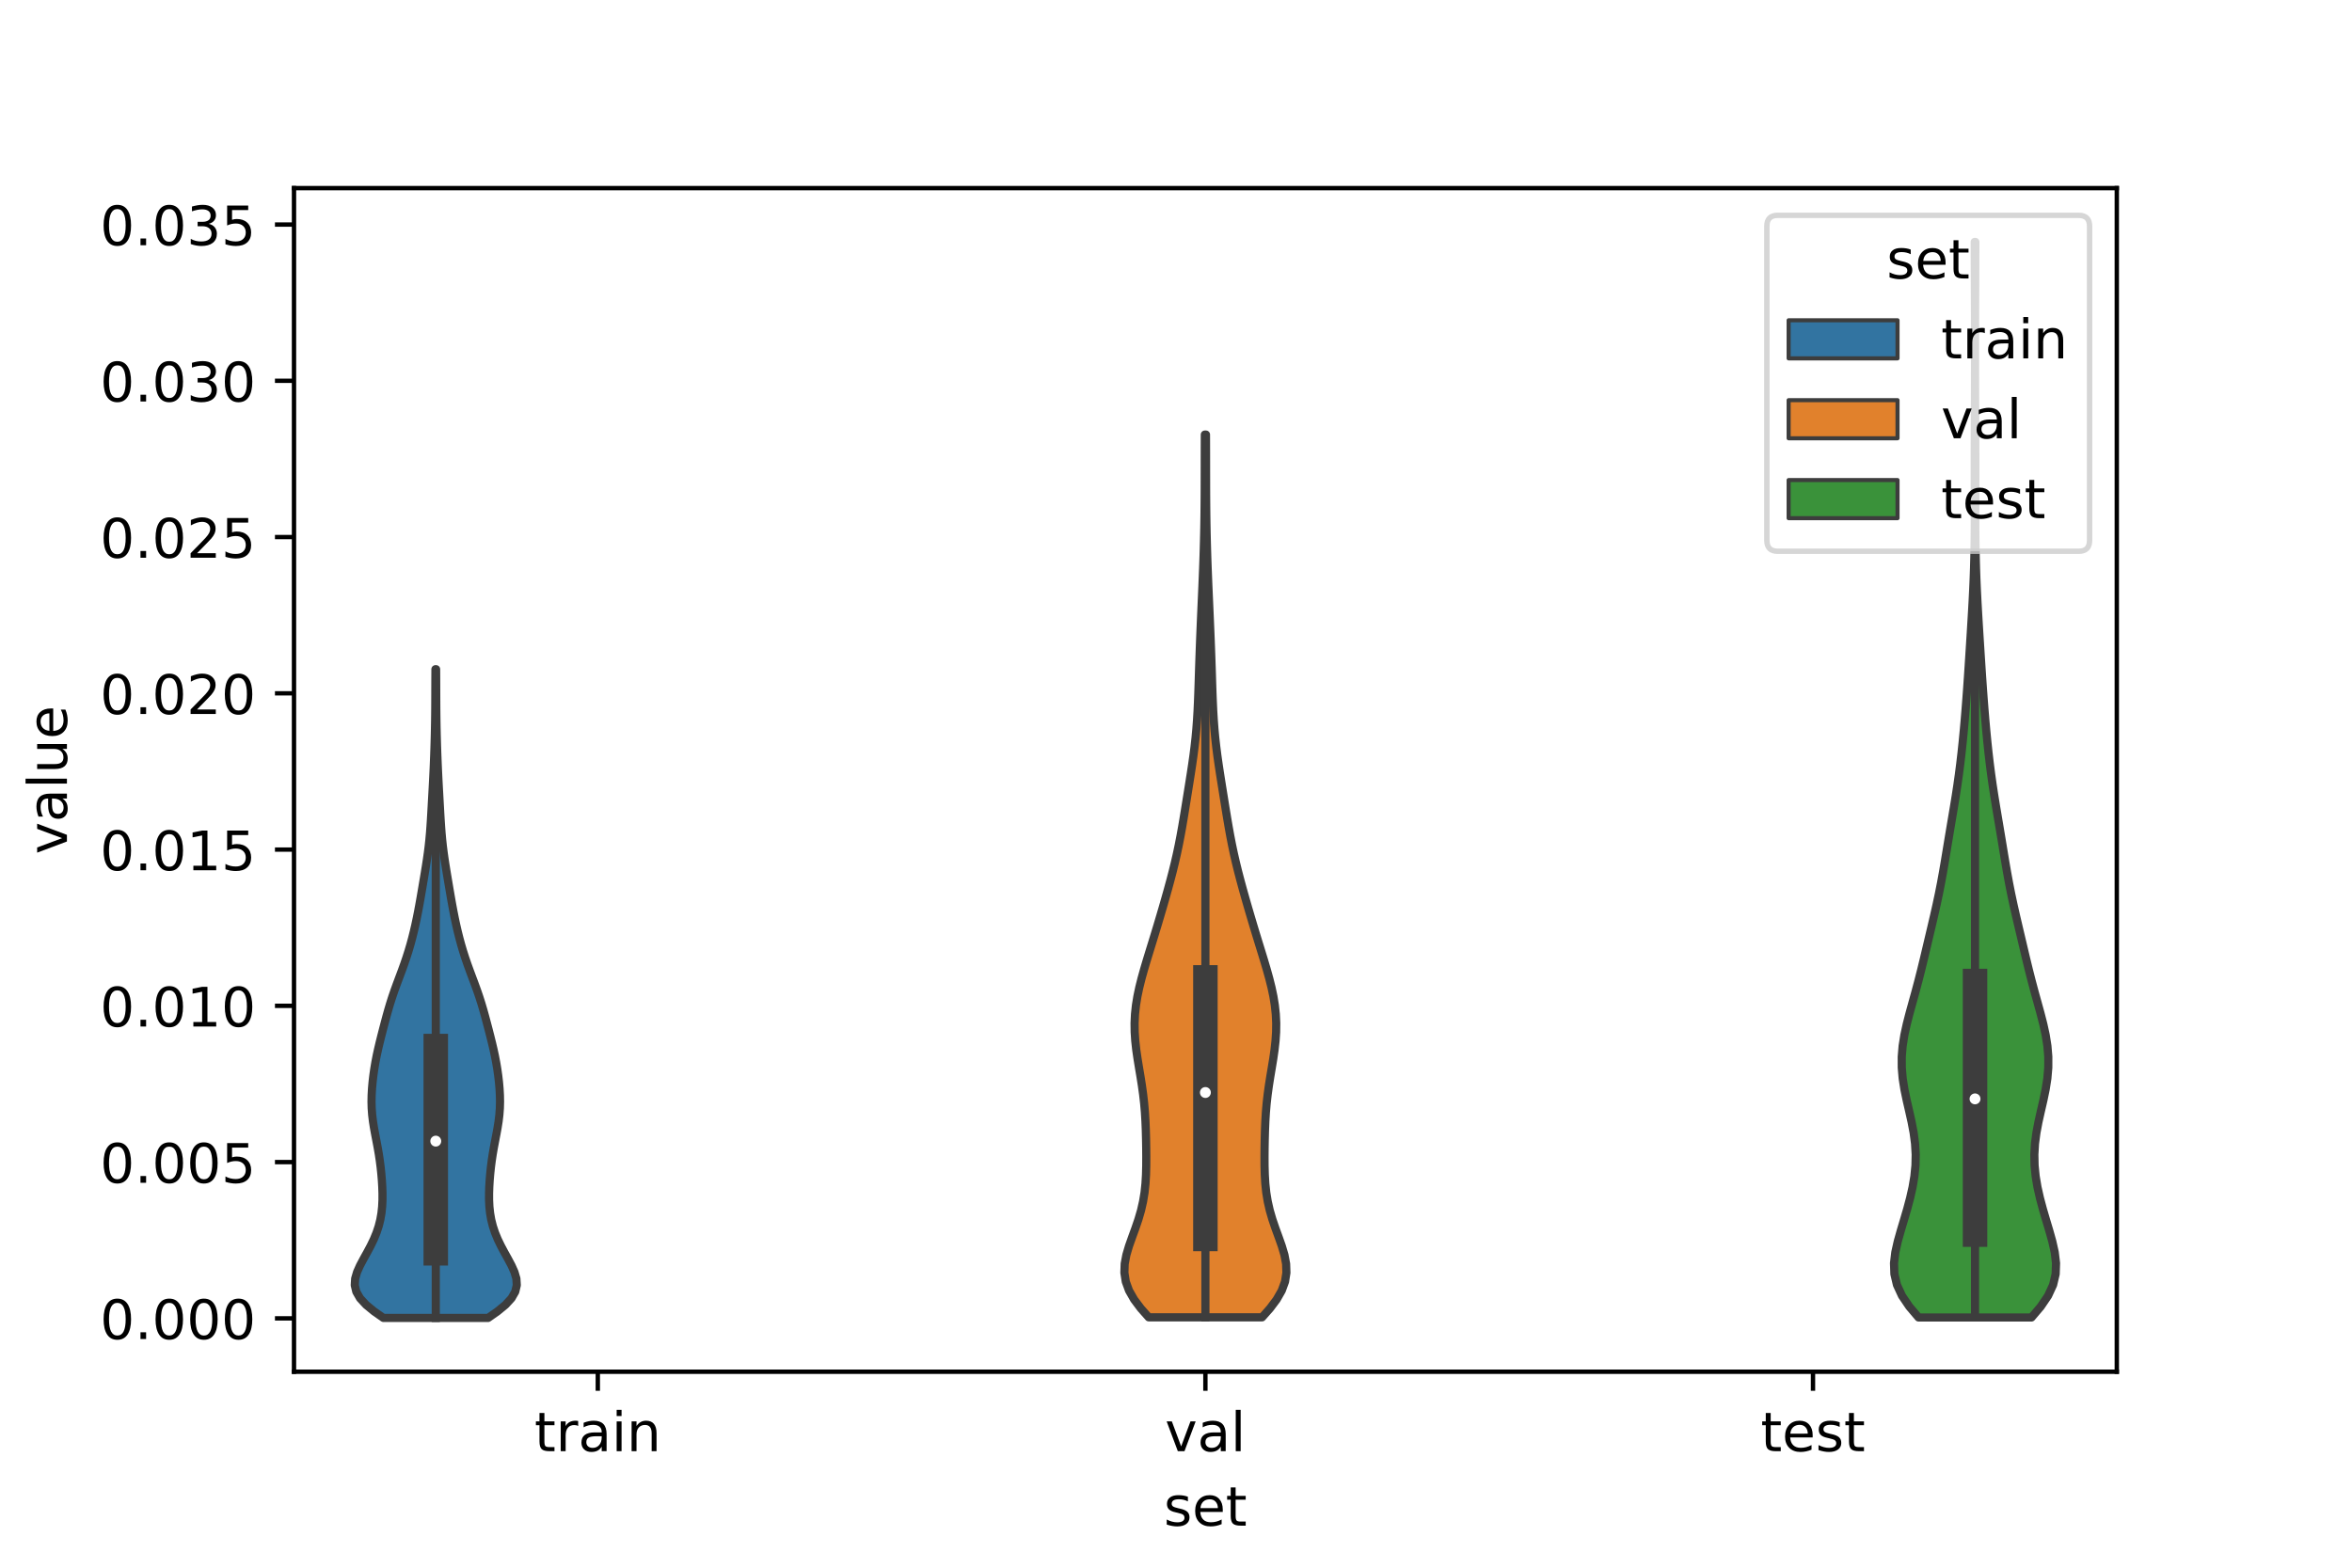 <?xml version="1.0" encoding="utf-8" standalone="no"?>
<!DOCTYPE svg PUBLIC "-//W3C//DTD SVG 1.1//EN"
  "http://www.w3.org/Graphics/SVG/1.1/DTD/svg11.dtd">
<!-- Created with matplotlib (https://matplotlib.org/) -->
<svg height="288pt" version="1.1" viewBox="0 0 432 288" width="432pt" xmlns="http://www.w3.org/2000/svg" xmlns:xlink="http://www.w3.org/1999/xlink">
 <defs>
  <style type="text/css">*{stroke-linecap:butt;stroke-linejoin:round;}</style>
 </defs>
 <g id="figure_1">
  <g id="patch_1">
   <path d="M 0 288 
L 432 288 
L 432 0 
L 0 0 
z
" style="fill:#ffffff;"/>
  </g>
  <g id="axes_1">
   <g id="patch_2">
    <path d="M 54 252 
L 388.8 252 
L 388.8 34.56 
L 54 34.56 
z
" style="fill:#ffffff;"/>
   </g>
   <g id="PolyCollection_1">
    <defs>
     <path d="M 89.659 -45.884 
L 70.421 -45.884 
L 68.705 -47.087 
L 67.24 -48.291 
L 66.134 -49.495 
L 65.443 -50.699 
L 65.16 -51.902 
L 65.235 -53.106 
L 65.587 -54.31 
L 66.126 -55.514 
L 66.765 -56.717 
L 67.434 -57.921 
L 68.077 -59.125 
L 68.658 -60.329 
L 69.154 -61.533 
L 69.554 -62.736 
L 69.856 -63.94 
L 70.065 -65.144 
L 70.192 -66.348 
L 70.25 -67.551 
L 70.252 -68.755 
L 70.212 -69.959 
L 70.14 -71.163 
L 70.04 -72.366 
L 69.914 -73.57 
L 69.761 -74.774 
L 69.58 -75.978 
L 69.372 -77.181 
L 69.145 -78.385 
L 68.913 -79.589 
L 68.693 -80.793 
L 68.503 -81.996 
L 68.358 -83.2 
L 68.269 -84.404 
L 68.238 -85.608 
L 68.26 -86.812 
L 68.328 -88.015 
L 68.434 -89.219 
L 68.574 -90.423 
L 68.745 -91.627 
L 68.947 -92.83 
L 69.179 -94.034 
L 69.44 -95.238 
L 69.724 -96.442 
L 70.024 -97.645 
L 70.333 -98.849 
L 70.649 -100.053 
L 70.971 -101.257 
L 71.307 -102.46 
L 71.664 -103.664 
L 72.048 -104.868 
L 72.462 -106.072 
L 72.9 -107.275 
L 73.351 -108.479 
L 73.801 -109.683 
L 74.237 -110.887 
L 74.649 -112.091 
L 75.034 -113.294 
L 75.388 -114.498 
L 75.714 -115.702 
L 76.014 -116.906 
L 76.292 -118.109 
L 76.549 -119.313 
L 76.788 -120.517 
L 77.013 -121.721 
L 77.227 -122.924 
L 77.434 -124.128 
L 77.638 -125.332 
L 77.841 -126.536 
L 78.041 -127.739 
L 78.235 -128.943 
L 78.421 -130.147 
L 78.591 -131.351 
L 78.742 -132.554 
L 78.871 -133.758 
L 78.979 -134.962 
L 79.069 -136.166 
L 79.147 -137.37 
L 79.217 -138.573 
L 79.284 -139.777 
L 79.35 -140.981 
L 79.417 -142.185 
L 79.483 -143.388 
L 79.547 -144.592 
L 79.606 -145.796 
L 79.662 -147 
L 79.712 -148.203 
L 79.758 -149.407 
L 79.8 -150.611 
L 79.836 -151.815 
L 79.869 -153.018 
L 79.896 -154.222 
L 79.918 -155.426 
L 79.934 -156.63 
L 79.946 -157.833 
L 79.953 -159.037 
L 79.958 -160.241 
L 79.962 -161.445 
L 79.966 -162.649 
L 79.972 -163.852 
L 79.979 -165.056 
L 80.101 -165.056 
L 80.101 -165.056 
L 80.108 -163.852 
L 80.114 -162.649 
L 80.118 -161.445 
L 80.122 -160.241 
L 80.127 -159.037 
L 80.134 -157.833 
L 80.146 -156.63 
L 80.162 -155.426 
L 80.184 -154.222 
L 80.211 -153.018 
L 80.244 -151.815 
L 80.28 -150.611 
L 80.322 -149.407 
L 80.368 -148.203 
L 80.418 -147 
L 80.474 -145.796 
L 80.533 -144.592 
L 80.597 -143.388 
L 80.663 -142.185 
L 80.73 -140.981 
L 80.796 -139.777 
L 80.863 -138.573 
L 80.933 -137.37 
L 81.011 -136.166 
L 81.101 -134.962 
L 81.209 -133.758 
L 81.338 -132.554 
L 81.489 -131.351 
L 81.659 -130.147 
L 81.845 -128.943 
L 82.039 -127.739 
L 82.239 -126.536 
L 82.442 -125.332 
L 82.646 -124.128 
L 82.853 -122.924 
L 83.067 -121.721 
L 83.292 -120.517 
L 83.531 -119.313 
L 83.788 -118.109 
L 84.066 -116.906 
L 84.366 -115.702 
L 84.692 -114.498 
L 85.046 -113.294 
L 85.431 -112.091 
L 85.843 -110.887 
L 86.279 -109.683 
L 86.729 -108.479 
L 87.18 -107.275 
L 87.618 -106.072 
L 88.032 -104.868 
L 88.416 -103.664 
L 88.773 -102.46 
L 89.109 -101.257 
L 89.431 -100.053 
L 89.747 -98.849 
L 90.056 -97.645 
L 90.356 -96.442 
L 90.64 -95.238 
L 90.901 -94.034 
L 91.133 -92.83 
L 91.335 -91.627 
L 91.506 -90.423 
L 91.646 -89.219 
L 91.752 -88.015 
L 91.82 -86.812 
L 91.842 -85.608 
L 91.811 -84.404 
L 91.722 -83.2 
L 91.577 -81.996 
L 91.387 -80.793 
L 91.167 -79.589 
L 90.935 -78.385 
L 90.708 -77.181 
L 90.5 -75.978 
L 90.319 -74.774 
L 90.166 -73.57 
L 90.04 -72.366 
L 89.94 -71.163 
L 89.868 -69.959 
L 89.828 -68.755 
L 89.83 -67.551 
L 89.888 -66.348 
L 90.015 -65.144 
L 90.224 -63.94 
L 90.526 -62.736 
L 90.926 -61.533 
L 91.422 -60.329 
L 92.003 -59.125 
L 92.646 -57.921 
L 93.315 -56.717 
L 93.954 -55.514 
L 94.493 -54.31 
L 94.845 -53.106 
L 94.92 -51.902 
L 94.637 -50.699 
L 93.946 -49.495 
L 92.84 -48.291 
L 91.375 -47.087 
L 89.659 -45.884 
z
" id="m0b65f8deb2" style="stroke:#3d3d3d;stroke-width:1.5;"/>
    </defs>
    <g clip-path="url(#p4550976607)">
     <use style="fill:#3274a1;stroke:#3d3d3d;stroke-width:1.5;" x="0" xlink:href="#m0b65f8deb2" y="288"/>
    </g>
   </g>
   <g id="PolyCollection_2">
    <defs>
     <path d="M 231.81 -45.994 
L 210.99 -45.994 
L 209.541 -47.632 
L 208.311 -49.27 
L 207.375 -50.908 
L 206.776 -52.546 
L 206.52 -54.184 
L 206.575 -55.822 
L 206.883 -57.46 
L 207.368 -59.098 
L 207.947 -60.736 
L 208.546 -62.374 
L 209.104 -64.012 
L 209.58 -65.65 
L 209.953 -67.288 
L 210.221 -68.926 
L 210.394 -70.564 
L 210.49 -72.202 
L 210.533 -73.84 
L 210.54 -75.478 
L 210.527 -77.116 
L 210.499 -78.755 
L 210.454 -80.393 
L 210.387 -82.031 
L 210.288 -83.669 
L 210.148 -85.307 
L 209.963 -86.945 
L 209.737 -88.583 
L 209.478 -90.221 
L 209.204 -91.859 
L 208.937 -93.497 
L 208.7 -95.135 
L 208.518 -96.773 
L 208.41 -98.411 
L 208.391 -100.049 
L 208.47 -101.687 
L 208.646 -103.325 
L 208.912 -104.963 
L 209.258 -106.601 
L 209.668 -108.239 
L 210.124 -109.877 
L 210.61 -111.516 
L 211.111 -113.154 
L 211.617 -114.792 
L 212.12 -116.43 
L 212.616 -118.068 
L 213.104 -119.706 
L 213.584 -121.344 
L 214.056 -122.982 
L 214.517 -124.62 
L 214.963 -126.258 
L 215.391 -127.896 
L 215.794 -129.534 
L 216.17 -131.172 
L 216.516 -132.81 
L 216.834 -134.448 
L 217.129 -136.086 
L 217.408 -137.724 
L 217.676 -139.362 
L 217.94 -141 
L 218.203 -142.639 
L 218.465 -144.277 
L 218.723 -145.915 
L 218.971 -147.553 
L 219.203 -149.191 
L 219.411 -150.829 
L 219.593 -152.467 
L 219.744 -154.105 
L 219.866 -155.743 
L 219.962 -157.381 
L 220.038 -159.019 
L 220.101 -160.657 
L 220.155 -162.295 
L 220.206 -163.933 
L 220.258 -165.571 
L 220.313 -167.209 
L 220.372 -168.847 
L 220.434 -170.485 
L 220.5 -172.123 
L 220.569 -173.761 
L 220.639 -175.4 
L 220.711 -177.038 
L 220.783 -178.676 
L 220.854 -180.314 
L 220.921 -181.952 
L 220.985 -183.59 
L 221.043 -185.228 
L 221.095 -186.866 
L 221.14 -188.504 
L 221.179 -190.142 
L 221.21 -191.78 
L 221.235 -193.418 
L 221.253 -195.056 
L 221.265 -196.694 
L 221.273 -198.332 
L 221.276 -199.97 
L 221.279 -201.608 
L 221.281 -203.246 
L 221.284 -204.884 
L 221.289 -206.522 
L 221.296 -208.161 
L 221.504 -208.161 
L 221.504 -208.161 
L 221.511 -206.522 
L 221.516 -204.884 
L 221.519 -203.246 
L 221.521 -201.608 
L 221.524 -199.97 
L 221.527 -198.332 
L 221.535 -196.694 
L 221.547 -195.056 
L 221.565 -193.418 
L 221.59 -191.78 
L 221.621 -190.142 
L 221.66 -188.504 
L 221.705 -186.866 
L 221.757 -185.228 
L 221.815 -183.59 
L 221.879 -181.952 
L 221.946 -180.314 
L 222.017 -178.676 
L 222.089 -177.038 
L 222.161 -175.4 
L 222.231 -173.761 
L 222.3 -172.123 
L 222.366 -170.485 
L 222.428 -168.847 
L 222.487 -167.209 
L 222.542 -165.571 
L 222.594 -163.933 
L 222.645 -162.295 
L 222.699 -160.657 
L 222.762 -159.019 
L 222.838 -157.381 
L 222.934 -155.743 
L 223.056 -154.105 
L 223.207 -152.467 
L 223.389 -150.829 
L 223.597 -149.191 
L 223.829 -147.553 
L 224.077 -145.915 
L 224.335 -144.277 
L 224.597 -142.639 
L 224.86 -141 
L 225.124 -139.362 
L 225.392 -137.724 
L 225.671 -136.086 
L 225.966 -134.448 
L 226.284 -132.81 
L 226.63 -131.172 
L 227.006 -129.534 
L 227.409 -127.896 
L 227.837 -126.258 
L 228.283 -124.62 
L 228.744 -122.982 
L 229.216 -121.344 
L 229.696 -119.706 
L 230.184 -118.068 
L 230.68 -116.43 
L 231.183 -114.792 
L 231.689 -113.154 
L 232.19 -111.516 
L 232.676 -109.877 
L 233.132 -108.239 
L 233.542 -106.601 
L 233.888 -104.963 
L 234.154 -103.325 
L 234.33 -101.687 
L 234.409 -100.049 
L 234.39 -98.411 
L 234.282 -96.773 
L 234.1 -95.135 
L 233.863 -93.497 
L 233.596 -91.859 
L 233.322 -90.221 
L 233.063 -88.583 
L 232.837 -86.945 
L 232.652 -85.307 
L 232.512 -83.669 
L 232.413 -82.031 
L 232.346 -80.393 
L 232.301 -78.755 
L 232.273 -77.116 
L 232.26 -75.478 
L 232.267 -73.84 
L 232.31 -72.202 
L 232.406 -70.564 
L 232.579 -68.926 
L 232.847 -67.288 
L 233.22 -65.65 
L 233.696 -64.012 
L 234.254 -62.374 
L 234.853 -60.736 
L 235.432 -59.098 
L 235.917 -57.46 
L 236.225 -55.822 
L 236.28 -54.184 
L 236.024 -52.546 
L 235.425 -50.908 
L 234.489 -49.27 
L 233.259 -47.632 
L 231.81 -45.994 
z
" id="mbbe5403ad3" style="stroke:#3d3d3d;stroke-width:1.5;"/>
    </defs>
    <g clip-path="url(#p4550976607)">
     <use style="fill:#e1812c;stroke:#3d3d3d;stroke-width:1.5;" x="0" xlink:href="#mbbe5403ad3" y="288"/>
    </g>
   </g>
   <g id="PolyCollection_3">
    <defs>
     <path d="M 373.132 -45.968 
L 352.388 -45.968 
L 350.695 -47.963 
L 349.342 -49.959 
L 348.421 -51.955 
L 347.95 -53.951 
L 347.88 -55.947 
L 348.121 -57.943 
L 348.567 -59.939 
L 349.126 -61.934 
L 349.725 -63.93 
L 350.31 -65.926 
L 350.842 -67.922 
L 351.291 -69.918 
L 351.625 -71.914 
L 351.822 -73.909 
L 351.863 -75.905 
L 351.747 -77.901 
L 351.485 -79.897 
L 351.108 -81.893 
L 350.662 -83.889 
L 350.202 -85.885 
L 349.788 -87.88 
L 349.475 -89.876 
L 349.305 -91.872 
L 349.301 -93.868 
L 349.466 -95.864 
L 349.783 -97.86 
L 350.219 -99.855 
L 350.732 -101.851 
L 351.282 -103.847 
L 351.835 -105.843 
L 352.368 -107.839 
L 352.876 -109.835 
L 353.362 -111.831 
L 353.836 -113.826 
L 354.307 -115.822 
L 354.779 -117.818 
L 355.246 -119.814 
L 355.698 -121.81 
L 356.124 -123.806 
L 356.518 -125.801 
L 356.882 -127.797 
L 357.224 -129.793 
L 357.555 -131.789 
L 357.884 -133.785 
L 358.218 -135.781 
L 358.555 -137.777 
L 358.89 -139.772 
L 359.214 -141.768 
L 359.52 -143.764 
L 359.801 -145.76 
L 360.057 -147.756 
L 360.289 -149.752 
L 360.499 -151.747 
L 360.691 -153.743 
L 360.868 -155.739 
L 361.032 -157.735 
L 361.186 -159.731 
L 361.331 -161.727 
L 361.468 -163.723 
L 361.599 -165.718 
L 361.727 -167.714 
L 361.853 -169.71 
L 361.978 -171.706 
L 362.1 -173.702 
L 362.217 -175.698 
L 362.327 -177.693 
L 362.427 -179.689 
L 362.512 -181.685 
L 362.582 -183.681 
L 362.636 -185.677 
L 362.674 -187.673 
L 362.699 -189.669 
L 362.711 -191.664 
L 362.715 -193.66 
L 362.714 -195.656 
L 362.709 -197.652 
L 362.704 -199.648 
L 362.702 -201.644 
L 362.702 -203.639 
L 362.706 -205.635 
L 362.713 -207.631 
L 362.722 -209.627 
L 362.731 -211.623 
L 362.739 -213.619 
L 362.746 -215.615 
L 362.751 -217.61 
L 362.755 -219.606 
L 362.756 -221.602 
L 362.757 -223.598 
L 362.756 -225.594 
L 362.753 -227.59 
L 362.749 -229.585 
L 362.743 -231.581 
L 362.735 -233.577 
L 362.726 -235.573 
L 362.717 -237.569 
L 362.709 -239.565 
L 362.704 -241.561 
L 362.702 -243.556 
L 362.818 -243.556 
L 362.818 -243.556 
L 362.816 -241.561 
L 362.811 -239.565 
L 362.803 -237.569 
L 362.794 -235.573 
L 362.785 -233.577 
L 362.777 -231.581 
L 362.771 -229.585 
L 362.767 -227.59 
L 362.764 -225.594 
L 362.763 -223.598 
L 362.764 -221.602 
L 362.765 -219.606 
L 362.769 -217.61 
L 362.774 -215.615 
L 362.781 -213.619 
L 362.789 -211.623 
L 362.798 -209.627 
L 362.807 -207.631 
L 362.814 -205.635 
L 362.818 -203.639 
L 362.818 -201.644 
L 362.816 -199.648 
L 362.811 -197.652 
L 362.806 -195.656 
L 362.805 -193.66 
L 362.809 -191.664 
L 362.821 -189.669 
L 362.846 -187.673 
L 362.884 -185.677 
L 362.938 -183.681 
L 363.008 -181.685 
L 363.093 -179.689 
L 363.193 -177.693 
L 363.303 -175.698 
L 363.42 -173.702 
L 363.542 -171.706 
L 363.667 -169.71 
L 363.793 -167.714 
L 363.921 -165.718 
L 364.052 -163.723 
L 364.189 -161.727 
L 364.334 -159.731 
L 364.488 -157.735 
L 364.652 -155.739 
L 364.829 -153.743 
L 365.021 -151.747 
L 365.231 -149.752 
L 365.463 -147.756 
L 365.719 -145.76 
L 366 -143.764 
L 366.306 -141.768 
L 366.63 -139.772 
L 366.965 -137.777 
L 367.302 -135.781 
L 367.636 -133.785 
L 367.965 -131.789 
L 368.296 -129.793 
L 368.638 -127.797 
L 369.002 -125.801 
L 369.396 -123.806 
L 369.822 -121.81 
L 370.274 -119.814 
L 370.741 -117.818 
L 371.213 -115.822 
L 371.684 -113.826 
L 372.158 -111.831 
L 372.644 -109.835 
L 373.152 -107.839 
L 373.685 -105.843 
L 374.238 -103.847 
L 374.788 -101.851 
L 375.301 -99.855 
L 375.737 -97.86 
L 376.054 -95.864 
L 376.219 -93.868 
L 376.215 -91.872 
L 376.045 -89.876 
L 375.732 -87.88 
L 375.318 -85.885 
L 374.858 -83.889 
L 374.412 -81.893 
L 374.035 -79.897 
L 373.773 -77.901 
L 373.657 -75.905 
L 373.698 -73.909 
L 373.895 -71.914 
L 374.229 -69.918 
L 374.678 -67.922 
L 375.21 -65.926 
L 375.795 -63.93 
L 376.394 -61.934 
L 376.953 -59.939 
L 377.399 -57.943 
L 377.64 -55.947 
L 377.57 -53.951 
L 377.099 -51.955 
L 376.178 -49.959 
L 374.825 -47.963 
L 373.132 -45.968 
z
" id="m01ec840e4c" style="stroke:#3d3d3d;stroke-width:1.5;"/>
    </defs>
    <g clip-path="url(#p4550976607)">
     <use style="fill:#3a923a;stroke:#3d3d3d;stroke-width:1.5;" x="0" xlink:href="#m01ec840e4c" y="288"/>
    </g>
   </g>
   <g id="patch_3">
    <path clip-path="url(#p4550976607)" d="M 109.8 242.194 
L 109.8 242.194 
L 109.8 242.194 
L 109.8 242.194 
z
" style="fill:#3274a1;stroke:#3d3d3d;stroke-linejoin:miter;stroke-width:0.75;"/>
   </g>
   <g id="patch_4">
    <path clip-path="url(#p4550976607)" d="M 109.8 242.194 
L 109.8 242.194 
L 109.8 242.194 
L 109.8 242.194 
z
" style="fill:#e1812c;stroke:#3d3d3d;stroke-linejoin:miter;stroke-width:0.75;"/>
   </g>
   <g id="patch_5">
    <path clip-path="url(#p4550976607)" d="M 109.8 242.194 
L 109.8 242.194 
L 109.8 242.194 
L 109.8 242.194 
z
" style="fill:#3a923a;stroke:#3d3d3d;stroke-linejoin:miter;stroke-width:0.75;"/>
   </g>
   <g id="matplotlib.axis_1">
    <g id="xtick_1">
     <g id="line2d_1">
      <defs>
       <path d="M 0 0 
L 0 3.5 
" id="m245a1ea564" style="stroke:#000000;stroke-width:0.8;"/>
      </defs>
      <g>
       <use style="stroke:#000000;stroke-width:0.8;" x="109.8" xlink:href="#m245a1ea564" y="252"/>
      </g>
     </g>
     <g id="text_1">
      <!-- train -->
      <g transform="translate(98.162 266.598)scale(0.1 -0.1)">
       <defs>
        <path d="M 18.312 70.219 
L 18.312 54.688 
L 36.812 54.688 
L 36.812 47.703 
L 18.312 47.703 
L 18.312 18.016 
Q 18.312 11.328 20.141 9.422 
Q 21.969 7.516 27.594 7.516 
L 36.812 7.516 
L 36.812 0 
L 27.594 0 
Q 17.188 0 13.234 3.875 
Q 9.281 7.766 9.281 18.016 
L 9.281 47.703 
L 2.688 47.703 
L 2.688 54.688 
L 9.281 54.688 
L 9.281 70.219 
z
" id="DejaVuSans-116"/>
        <path d="M 41.109 46.297 
Q 39.594 47.172 37.812 47.578 
Q 36.031 48 33.891 48 
Q 26.266 48 22.188 43.047 
Q 18.109 38.094 18.109 28.812 
L 18.109 0 
L 9.078 0 
L 9.078 54.688 
L 18.109 54.688 
L 18.109 46.188 
Q 20.953 51.172 25.484 53.578 
Q 30.031 56 36.531 56 
Q 37.453 56 38.578 55.875 
Q 39.703 55.766 41.062 55.516 
z
" id="DejaVuSans-114"/>
        <path d="M 34.281 27.484 
Q 23.391 27.484 19.188 25 
Q 14.984 22.516 14.984 16.5 
Q 14.984 11.719 18.141 8.906 
Q 21.297 6.109 26.703 6.109 
Q 34.188 6.109 38.703 11.406 
Q 43.219 16.703 43.219 25.484 
L 43.219 27.484 
z
M 52.203 31.203 
L 52.203 0 
L 43.219 0 
L 43.219 8.297 
Q 40.141 3.328 35.547 0.953 
Q 30.953 -1.422 24.312 -1.422 
Q 15.922 -1.422 10.953 3.297 
Q 6 8.016 6 15.922 
Q 6 25.141 12.172 29.828 
Q 18.359 34.516 30.609 34.516 
L 43.219 34.516 
L 43.219 35.406 
Q 43.219 41.609 39.141 45 
Q 35.062 48.391 27.688 48.391 
Q 23 48.391 18.547 47.266 
Q 14.109 46.141 10.016 43.891 
L 10.016 52.203 
Q 14.938 54.109 19.578 55.047 
Q 24.219 56 28.609 56 
Q 40.484 56 46.344 49.844 
Q 52.203 43.703 52.203 31.203 
z
" id="DejaVuSans-97"/>
        <path d="M 9.422 54.688 
L 18.406 54.688 
L 18.406 0 
L 9.422 0 
z
M 9.422 75.984 
L 18.406 75.984 
L 18.406 64.594 
L 9.422 64.594 
z
" id="DejaVuSans-105"/>
        <path d="M 54.891 33.016 
L 54.891 0 
L 45.906 0 
L 45.906 32.719 
Q 45.906 40.484 42.875 44.328 
Q 39.844 48.188 33.797 48.188 
Q 26.516 48.188 22.312 43.547 
Q 18.109 38.922 18.109 30.906 
L 18.109 0 
L 9.078 0 
L 9.078 54.688 
L 18.109 54.688 
L 18.109 46.188 
Q 21.344 51.125 25.703 53.562 
Q 30.078 56 35.797 56 
Q 45.219 56 50.047 50.172 
Q 54.891 44.344 54.891 33.016 
z
" id="DejaVuSans-110"/>
       </defs>
       <use xlink:href="#DejaVuSans-116"/>
       <use x="39.209" xlink:href="#DejaVuSans-114"/>
       <use x="80.322" xlink:href="#DejaVuSans-97"/>
       <use x="141.602" xlink:href="#DejaVuSans-105"/>
       <use x="169.385" xlink:href="#DejaVuSans-110"/>
      </g>
     </g>
    </g>
    <g id="xtick_2">
     <g id="line2d_2">
      <g>
       <use style="stroke:#000000;stroke-width:0.8;" x="221.4" xlink:href="#m245a1ea564" y="252"/>
      </g>
     </g>
     <g id="text_2">
      <!-- val -->
      <g transform="translate(213.988 266.598)scale(0.1 -0.1)">
       <defs>
        <path d="M 2.984 54.688 
L 12.5 54.688 
L 29.594 8.797 
L 46.688 54.688 
L 56.203 54.688 
L 35.688 0 
L 23.484 0 
z
" id="DejaVuSans-118"/>
        <path d="M 9.422 75.984 
L 18.406 75.984 
L 18.406 0 
L 9.422 0 
z
" id="DejaVuSans-108"/>
       </defs>
       <use xlink:href="#DejaVuSans-118"/>
       <use x="59.18" xlink:href="#DejaVuSans-97"/>
       <use x="120.459" xlink:href="#DejaVuSans-108"/>
      </g>
     </g>
    </g>
    <g id="xtick_3">
     <g id="line2d_3">
      <g>
       <use style="stroke:#000000;stroke-width:0.8;" x="333" xlink:href="#m245a1ea564" y="252"/>
      </g>
     </g>
     <g id="text_3">
      <!-- test -->
      <g transform="translate(323.398 266.598)scale(0.1 -0.1)">
       <defs>
        <path d="M 56.203 29.594 
L 56.203 25.203 
L 14.891 25.203 
Q 15.484 15.922 20.484 11.062 
Q 25.484 6.203 34.422 6.203 
Q 39.594 6.203 44.453 7.469 
Q 49.312 8.734 54.109 11.281 
L 54.109 2.781 
Q 49.266 0.734 44.188 -0.344 
Q 39.109 -1.422 33.891 -1.422 
Q 20.797 -1.422 13.156 6.188 
Q 5.516 13.812 5.516 26.812 
Q 5.516 40.234 12.766 48.109 
Q 20.016 56 32.328 56 
Q 43.359 56 49.781 48.891 
Q 56.203 41.797 56.203 29.594 
z
M 47.219 32.234 
Q 47.125 39.594 43.094 43.984 
Q 39.062 48.391 32.422 48.391 
Q 24.906 48.391 20.391 44.141 
Q 15.875 39.891 15.188 32.172 
z
" id="DejaVuSans-101"/>
        <path d="M 44.281 53.078 
L 44.281 44.578 
Q 40.484 46.531 36.375 47.5 
Q 32.281 48.484 27.875 48.484 
Q 21.188 48.484 17.844 46.438 
Q 14.5 44.391 14.5 40.281 
Q 14.5 37.156 16.891 35.375 
Q 19.281 33.594 26.516 31.984 
L 29.594 31.297 
Q 39.156 29.25 43.188 25.516 
Q 47.219 21.781 47.219 15.094 
Q 47.219 7.469 41.188 3.016 
Q 35.156 -1.422 24.609 -1.422 
Q 20.219 -1.422 15.453 -0.562 
Q 10.688 0.297 5.422 2 
L 5.422 11.281 
Q 10.406 8.688 15.234 7.391 
Q 20.062 6.109 24.812 6.109 
Q 31.156 6.109 34.562 8.281 
Q 37.984 10.453 37.984 14.406 
Q 37.984 18.062 35.516 20.016 
Q 33.062 21.969 24.703 23.781 
L 21.578 24.516 
Q 13.234 26.266 9.516 29.906 
Q 5.812 33.547 5.812 39.891 
Q 5.812 47.609 11.281 51.797 
Q 16.75 56 26.812 56 
Q 31.781 56 36.172 55.266 
Q 40.578 54.547 44.281 53.078 
z
" id="DejaVuSans-115"/>
       </defs>
       <use xlink:href="#DejaVuSans-116"/>
       <use x="39.209" xlink:href="#DejaVuSans-101"/>
       <use x="100.732" xlink:href="#DejaVuSans-115"/>
       <use x="152.832" xlink:href="#DejaVuSans-116"/>
      </g>
     </g>
    </g>
    <g id="text_4">
     <!-- set -->
     <g transform="translate(213.759 280.277)scale(0.1 -0.1)">
      <use xlink:href="#DejaVuSans-115"/>
      <use x="52.1" xlink:href="#DejaVuSans-101"/>
      <use x="113.623" xlink:href="#DejaVuSans-116"/>
     </g>
    </g>
   </g>
   <g id="matplotlib.axis_2">
    <g id="ytick_1">
     <g id="line2d_4">
      <defs>
       <path d="M 0 0 
L -3.5 0 
" id="m11fa8a1810" style="stroke:#000000;stroke-width:0.8;"/>
      </defs>
      <g>
       <use style="stroke:#000000;stroke-width:0.8;" x="54" xlink:href="#m11fa8a1810" y="242.194"/>
      </g>
     </g>
     <g id="text_5">
      <!-- 0.000 -->
      <g transform="translate(18.372 245.993)scale(0.1 -0.1)">
       <defs>
        <path d="M 31.781 66.406 
Q 24.172 66.406 20.328 58.906 
Q 16.5 51.422 16.5 36.375 
Q 16.5 21.391 20.328 13.891 
Q 24.172 6.391 31.781 6.391 
Q 39.453 6.391 43.281 13.891 
Q 47.125 21.391 47.125 36.375 
Q 47.125 51.422 43.281 58.906 
Q 39.453 66.406 31.781 66.406 
z
M 31.781 74.219 
Q 44.047 74.219 50.516 64.516 
Q 56.984 54.828 56.984 36.375 
Q 56.984 17.969 50.516 8.266 
Q 44.047 -1.422 31.781 -1.422 
Q 19.531 -1.422 13.062 8.266 
Q 6.594 17.969 6.594 36.375 
Q 6.594 54.828 13.062 64.516 
Q 19.531 74.219 31.781 74.219 
z
" id="DejaVuSans-48"/>
        <path d="M 10.688 12.406 
L 21 12.406 
L 21 0 
L 10.688 0 
z
" id="DejaVuSans-46"/>
       </defs>
       <use xlink:href="#DejaVuSans-48"/>
       <use x="63.623" xlink:href="#DejaVuSans-46"/>
       <use x="95.41" xlink:href="#DejaVuSans-48"/>
       <use x="159.033" xlink:href="#DejaVuSans-48"/>
       <use x="222.656" xlink:href="#DejaVuSans-48"/>
      </g>
     </g>
    </g>
    <g id="ytick_2">
     <g id="line2d_5">
      <g>
       <use style="stroke:#000000;stroke-width:0.8;" x="54" xlink:href="#m11fa8a1810" y="213.488"/>
      </g>
     </g>
     <g id="text_6">
      <!-- 0.005 -->
      <g transform="translate(18.372 217.287)scale(0.1 -0.1)">
       <defs>
        <path d="M 10.797 72.906 
L 49.516 72.906 
L 49.516 64.594 
L 19.828 64.594 
L 19.828 46.734 
Q 21.969 47.469 24.109 47.828 
Q 26.266 48.188 28.422 48.188 
Q 40.625 48.188 47.75 41.5 
Q 54.891 34.812 54.891 23.391 
Q 54.891 11.625 47.562 5.094 
Q 40.234 -1.422 26.906 -1.422 
Q 22.312 -1.422 17.547 -0.641 
Q 12.797 0.141 7.719 1.703 
L 7.719 11.625 
Q 12.109 9.234 16.797 8.062 
Q 21.484 6.891 26.703 6.891 
Q 35.156 6.891 40.078 11.328 
Q 45.016 15.766 45.016 23.391 
Q 45.016 31 40.078 35.438 
Q 35.156 39.891 26.703 39.891 
Q 22.75 39.891 18.812 39.016 
Q 14.891 38.141 10.797 36.281 
z
" id="DejaVuSans-53"/>
       </defs>
       <use xlink:href="#DejaVuSans-48"/>
       <use x="63.623" xlink:href="#DejaVuSans-46"/>
       <use x="95.41" xlink:href="#DejaVuSans-48"/>
       <use x="159.033" xlink:href="#DejaVuSans-48"/>
       <use x="222.656" xlink:href="#DejaVuSans-53"/>
      </g>
     </g>
    </g>
    <g id="ytick_3">
     <g id="line2d_6">
      <g>
       <use style="stroke:#000000;stroke-width:0.8;" x="54" xlink:href="#m11fa8a1810" y="184.782"/>
      </g>
     </g>
     <g id="text_7">
      <!-- 0.010 -->
      <g transform="translate(18.372 188.581)scale(0.1 -0.1)">
       <defs>
        <path d="M 12.406 8.297 
L 28.516 8.297 
L 28.516 63.922 
L 10.984 60.406 
L 10.984 69.391 
L 28.422 72.906 
L 38.281 72.906 
L 38.281 8.297 
L 54.391 8.297 
L 54.391 0 
L 12.406 0 
z
" id="DejaVuSans-49"/>
       </defs>
       <use xlink:href="#DejaVuSans-48"/>
       <use x="63.623" xlink:href="#DejaVuSans-46"/>
       <use x="95.41" xlink:href="#DejaVuSans-48"/>
       <use x="159.033" xlink:href="#DejaVuSans-49"/>
       <use x="222.656" xlink:href="#DejaVuSans-48"/>
      </g>
     </g>
    </g>
    <g id="ytick_4">
     <g id="line2d_7">
      <g>
       <use style="stroke:#000000;stroke-width:0.8;" x="54" xlink:href="#m11fa8a1810" y="156.076"/>
      </g>
     </g>
     <g id="text_8">
      <!-- 0.015 -->
      <g transform="translate(18.372 159.875)scale(0.1 -0.1)">
       <use xlink:href="#DejaVuSans-48"/>
       <use x="63.623" xlink:href="#DejaVuSans-46"/>
       <use x="95.41" xlink:href="#DejaVuSans-48"/>
       <use x="159.033" xlink:href="#DejaVuSans-49"/>
       <use x="222.656" xlink:href="#DejaVuSans-53"/>
      </g>
     </g>
    </g>
    <g id="ytick_5">
     <g id="line2d_8">
      <g>
       <use style="stroke:#000000;stroke-width:0.8;" x="54" xlink:href="#m11fa8a1810" y="127.37"/>
      </g>
     </g>
     <g id="text_9">
      <!-- 0.020 -->
      <g transform="translate(18.372 131.169)scale(0.1 -0.1)">
       <defs>
        <path d="M 19.188 8.297 
L 53.609 8.297 
L 53.609 0 
L 7.328 0 
L 7.328 8.297 
Q 12.938 14.109 22.625 23.891 
Q 32.328 33.688 34.812 36.531 
Q 39.547 41.844 41.422 45.531 
Q 43.312 49.219 43.312 52.781 
Q 43.312 58.594 39.234 62.25 
Q 35.156 65.922 28.609 65.922 
Q 23.969 65.922 18.812 64.312 
Q 13.672 62.703 7.812 59.422 
L 7.812 69.391 
Q 13.766 71.781 18.938 73 
Q 24.125 74.219 28.422 74.219 
Q 39.75 74.219 46.484 68.547 
Q 53.219 62.891 53.219 53.422 
Q 53.219 48.922 51.531 44.891 
Q 49.859 40.875 45.406 35.406 
Q 44.188 33.984 37.641 27.219 
Q 31.109 20.453 19.188 8.297 
z
" id="DejaVuSans-50"/>
       </defs>
       <use xlink:href="#DejaVuSans-48"/>
       <use x="63.623" xlink:href="#DejaVuSans-46"/>
       <use x="95.41" xlink:href="#DejaVuSans-48"/>
       <use x="159.033" xlink:href="#DejaVuSans-50"/>
       <use x="222.656" xlink:href="#DejaVuSans-48"/>
      </g>
     </g>
    </g>
    <g id="ytick_6">
     <g id="line2d_9">
      <g>
       <use style="stroke:#000000;stroke-width:0.8;" x="54" xlink:href="#m11fa8a1810" y="98.664"/>
      </g>
     </g>
     <g id="text_10">
      <!-- 0.025 -->
      <g transform="translate(18.372 102.463)scale(0.1 -0.1)">
       <use xlink:href="#DejaVuSans-48"/>
       <use x="63.623" xlink:href="#DejaVuSans-46"/>
       <use x="95.41" xlink:href="#DejaVuSans-48"/>
       <use x="159.033" xlink:href="#DejaVuSans-50"/>
       <use x="222.656" xlink:href="#DejaVuSans-53"/>
      </g>
     </g>
    </g>
    <g id="ytick_7">
     <g id="line2d_10">
      <g>
       <use style="stroke:#000000;stroke-width:0.8;" x="54" xlink:href="#m11fa8a1810" y="69.958"/>
      </g>
     </g>
     <g id="text_11">
      <!-- 0.030 -->
      <g transform="translate(18.372 73.757)scale(0.1 -0.1)">
       <defs>
        <path d="M 40.578 39.312 
Q 47.656 37.797 51.625 33 
Q 55.609 28.219 55.609 21.188 
Q 55.609 10.406 48.188 4.484 
Q 40.766 -1.422 27.094 -1.422 
Q 22.516 -1.422 17.656 -0.516 
Q 12.797 0.391 7.625 2.203 
L 7.625 11.719 
Q 11.719 9.328 16.594 8.109 
Q 21.484 6.891 26.812 6.891 
Q 36.078 6.891 40.938 10.547 
Q 45.797 14.203 45.797 21.188 
Q 45.797 27.641 41.281 31.266 
Q 36.766 34.906 28.719 34.906 
L 20.219 34.906 
L 20.219 43.016 
L 29.109 43.016 
Q 36.375 43.016 40.234 45.922 
Q 44.094 48.828 44.094 54.297 
Q 44.094 59.906 40.109 62.906 
Q 36.141 65.922 28.719 65.922 
Q 24.656 65.922 20.016 65.031 
Q 15.375 64.156 9.812 62.312 
L 9.812 71.094 
Q 15.438 72.656 20.344 73.438 
Q 25.25 74.219 29.594 74.219 
Q 40.828 74.219 47.359 69.109 
Q 53.906 64.016 53.906 55.328 
Q 53.906 49.266 50.438 45.094 
Q 46.969 40.922 40.578 39.312 
z
" id="DejaVuSans-51"/>
       </defs>
       <use xlink:href="#DejaVuSans-48"/>
       <use x="63.623" xlink:href="#DejaVuSans-46"/>
       <use x="95.41" xlink:href="#DejaVuSans-48"/>
       <use x="159.033" xlink:href="#DejaVuSans-51"/>
       <use x="222.656" xlink:href="#DejaVuSans-48"/>
      </g>
     </g>
    </g>
    <g id="ytick_8">
     <g id="line2d_11">
      <g>
       <use style="stroke:#000000;stroke-width:0.8;" x="54" xlink:href="#m11fa8a1810" y="41.252"/>
      </g>
     </g>
     <g id="text_12">
      <!-- 0.035 -->
      <g transform="translate(18.372 45.051)scale(0.1 -0.1)">
       <use xlink:href="#DejaVuSans-48"/>
       <use x="63.623" xlink:href="#DejaVuSans-46"/>
       <use x="95.41" xlink:href="#DejaVuSans-48"/>
       <use x="159.033" xlink:href="#DejaVuSans-51"/>
       <use x="222.656" xlink:href="#DejaVuSans-53"/>
      </g>
     </g>
    </g>
    <g id="text_13">
     <!-- value -->
     <g transform="translate(12.292 156.938)rotate(-90)scale(0.1 -0.1)">
      <defs>
       <path d="M 8.5 21.578 
L 8.5 54.688 
L 17.484 54.688 
L 17.484 21.922 
Q 17.484 14.156 20.5 10.266 
Q 23.531 6.391 29.594 6.391 
Q 36.859 6.391 41.078 11.031 
Q 45.312 15.672 45.312 23.688 
L 45.312 54.688 
L 54.297 54.688 
L 54.297 0 
L 45.312 0 
L 45.312 8.406 
Q 42.047 3.422 37.719 1 
Q 33.406 -1.422 27.688 -1.422 
Q 18.266 -1.422 13.375 4.438 
Q 8.5 10.297 8.5 21.578 
z
M 31.109 56 
z
" id="DejaVuSans-117"/>
      </defs>
      <use xlink:href="#DejaVuSans-118"/>
      <use x="59.18" xlink:href="#DejaVuSans-97"/>
      <use x="120.459" xlink:href="#DejaVuSans-108"/>
      <use x="148.242" xlink:href="#DejaVuSans-117"/>
      <use x="211.621" xlink:href="#DejaVuSans-101"/>
     </g>
    </g>
   </g>
   <g id="line2d_12">
    <path clip-path="url(#p4550976607)" d="M 80.04 242.116 
L 80.04 137.514 
" style="fill:none;stroke:#3d3d3d;stroke-linecap:square;stroke-width:1.5;"/>
   </g>
   <g id="line2d_13">
    <path clip-path="url(#p4550976607)" d="M 80.04 230.252 
L 80.04 192.166 
" style="fill:none;stroke:#3d3d3d;stroke-linecap:square;stroke-width:4.5;"/>
   </g>
   <g id="line2d_14">
    <path clip-path="url(#p4550976607)" d="M 221.4 242.006 
L 221.4 108.848 
" style="fill:none;stroke:#3d3d3d;stroke-linecap:square;stroke-width:1.5;"/>
   </g>
   <g id="line2d_15">
    <path clip-path="url(#p4550976607)" d="M 221.4 227.614 
L 221.4 179.557 
" style="fill:none;stroke:#3d3d3d;stroke-linecap:square;stroke-width:4.5;"/>
   </g>
   <g id="line2d_16">
    <path clip-path="url(#p4550976607)" d="M 362.76 242.032 
L 362.76 113.084 
" style="fill:none;stroke:#3d3d3d;stroke-linecap:square;stroke-width:1.5;"/>
   </g>
   <g id="line2d_17">
    <path clip-path="url(#p4550976607)" d="M 362.76 226.81 
L 362.76 180.224 
" style="fill:none;stroke:#3d3d3d;stroke-linecap:square;stroke-width:4.5;"/>
   </g>
   <g id="patch_6">
    <path d="M 54 252 
L 54 34.56 
" style="fill:none;stroke:#000000;stroke-linecap:square;stroke-linejoin:miter;stroke-width:0.8;"/>
   </g>
   <g id="patch_7">
    <path d="M 388.8 252 
L 388.8 34.56 
" style="fill:none;stroke:#000000;stroke-linecap:square;stroke-linejoin:miter;stroke-width:0.8;"/>
   </g>
   <g id="patch_8">
    <path d="M 54 252 
L 388.8 252 
" style="fill:none;stroke:#000000;stroke-linecap:square;stroke-linejoin:miter;stroke-width:0.8;"/>
   </g>
   <g id="patch_9">
    <path d="M 54 34.56 
L 388.8 34.56 
" style="fill:none;stroke:#000000;stroke-linecap:square;stroke-linejoin:miter;stroke-width:0.8;"/>
   </g>
   <g id="PathCollection_1">
    <defs>
     <path d="M 0 1.5 
C 0.398 1.5 0.779 1.342 1.061 1.061 
C 1.342 0.779 1.5 0.398 1.5 0 
C 1.5 -0.398 1.342 -0.779 1.061 -1.061 
C 0.779 -1.342 0.398 -1.5 0 -1.5 
C -0.398 -1.5 -0.779 -1.342 -1.061 -1.061 
C -1.342 -0.779 -1.5 -0.398 -1.5 0 
C -1.5 0.398 -1.342 0.779 -1.061 1.061 
C -0.779 1.342 -0.398 1.5 0 1.5 
z
" id="m57a6acaa6a" style="stroke:#3d3d3d;"/>
    </defs>
    <g clip-path="url(#p4550976607)">
     <use style="fill:#ffffff;stroke:#3d3d3d;" x="80.04" xlink:href="#m57a6acaa6a" y="209.637"/>
    </g>
   </g>
   <g id="PathCollection_2">
    <g clip-path="url(#p4550976607)">
     <use style="fill:#ffffff;stroke:#3d3d3d;" x="221.4" xlink:href="#m57a6acaa6a" y="200.705"/>
    </g>
   </g>
   <g id="PathCollection_3">
    <g clip-path="url(#p4550976607)">
     <use style="fill:#ffffff;stroke:#3d3d3d;" x="362.76" xlink:href="#m57a6acaa6a" y="201.875"/>
    </g>
   </g>
   <g id="legend_1">
    <g id="patch_10">
     <path d="M 326.525 101.272 
L 381.8 101.272 
Q 383.8 101.272 383.8 99.272 
L 383.8 41.56 
Q 383.8 39.56 381.8 39.56 
L 326.525 39.56 
Q 324.525 39.56 324.525 41.56 
L 324.525 99.272 
Q 324.525 101.272 326.525 101.272 
z
" style="fill:#ffffff;opacity:0.8;stroke:#cccccc;stroke-linejoin:miter;"/>
    </g>
    <g id="text_14">
     <!-- set -->
     <g transform="translate(346.521 51.158)scale(0.1 -0.1)">
      <use xlink:href="#DejaVuSans-115"/>
      <use x="52.1" xlink:href="#DejaVuSans-101"/>
      <use x="113.623" xlink:href="#DejaVuSans-116"/>
     </g>
    </g>
    <g id="patch_11">
     <path d="M 328.525 65.837 
L 348.525 65.837 
L 348.525 58.837 
L 328.525 58.837 
z
" style="fill:#3274a1;stroke:#3d3d3d;stroke-linejoin:miter;stroke-width:0.75;"/>
    </g>
    <g id="text_15">
     <!-- train -->
     <g transform="translate(356.525 65.837)scale(0.1 -0.1)">
      <use xlink:href="#DejaVuSans-116"/>
      <use x="39.209" xlink:href="#DejaVuSans-114"/>
      <use x="80.322" xlink:href="#DejaVuSans-97"/>
      <use x="141.602" xlink:href="#DejaVuSans-105"/>
      <use x="169.385" xlink:href="#DejaVuSans-110"/>
     </g>
    </g>
    <g id="patch_12">
     <path d="M 328.525 80.515 
L 348.525 80.515 
L 348.525 73.515 
L 328.525 73.515 
z
" style="fill:#e1812c;stroke:#3d3d3d;stroke-linejoin:miter;stroke-width:0.75;"/>
    </g>
    <g id="text_16">
     <!-- val -->
     <g transform="translate(356.525 80.515)scale(0.1 -0.1)">
      <use xlink:href="#DejaVuSans-118"/>
      <use x="59.18" xlink:href="#DejaVuSans-97"/>
      <use x="120.459" xlink:href="#DejaVuSans-108"/>
     </g>
    </g>
    <g id="patch_13">
     <path d="M 328.525 95.193 
L 348.525 95.193 
L 348.525 88.193 
L 328.525 88.193 
z
" style="fill:#3a923a;stroke:#3d3d3d;stroke-linejoin:miter;stroke-width:0.75;"/>
    </g>
    <g id="text_17">
     <!-- test -->
     <g transform="translate(356.525 95.193)scale(0.1 -0.1)">
      <use xlink:href="#DejaVuSans-116"/>
      <use x="39.209" xlink:href="#DejaVuSans-101"/>
      <use x="100.732" xlink:href="#DejaVuSans-115"/>
      <use x="152.832" xlink:href="#DejaVuSans-116"/>
     </g>
    </g>
   </g>
  </g>
 </g>
 <defs>
  <clipPath id="p4550976607">
   <rect height="217.44" width="334.8" x="54" y="34.56"/>
  </clipPath>
 </defs>
</svg>
